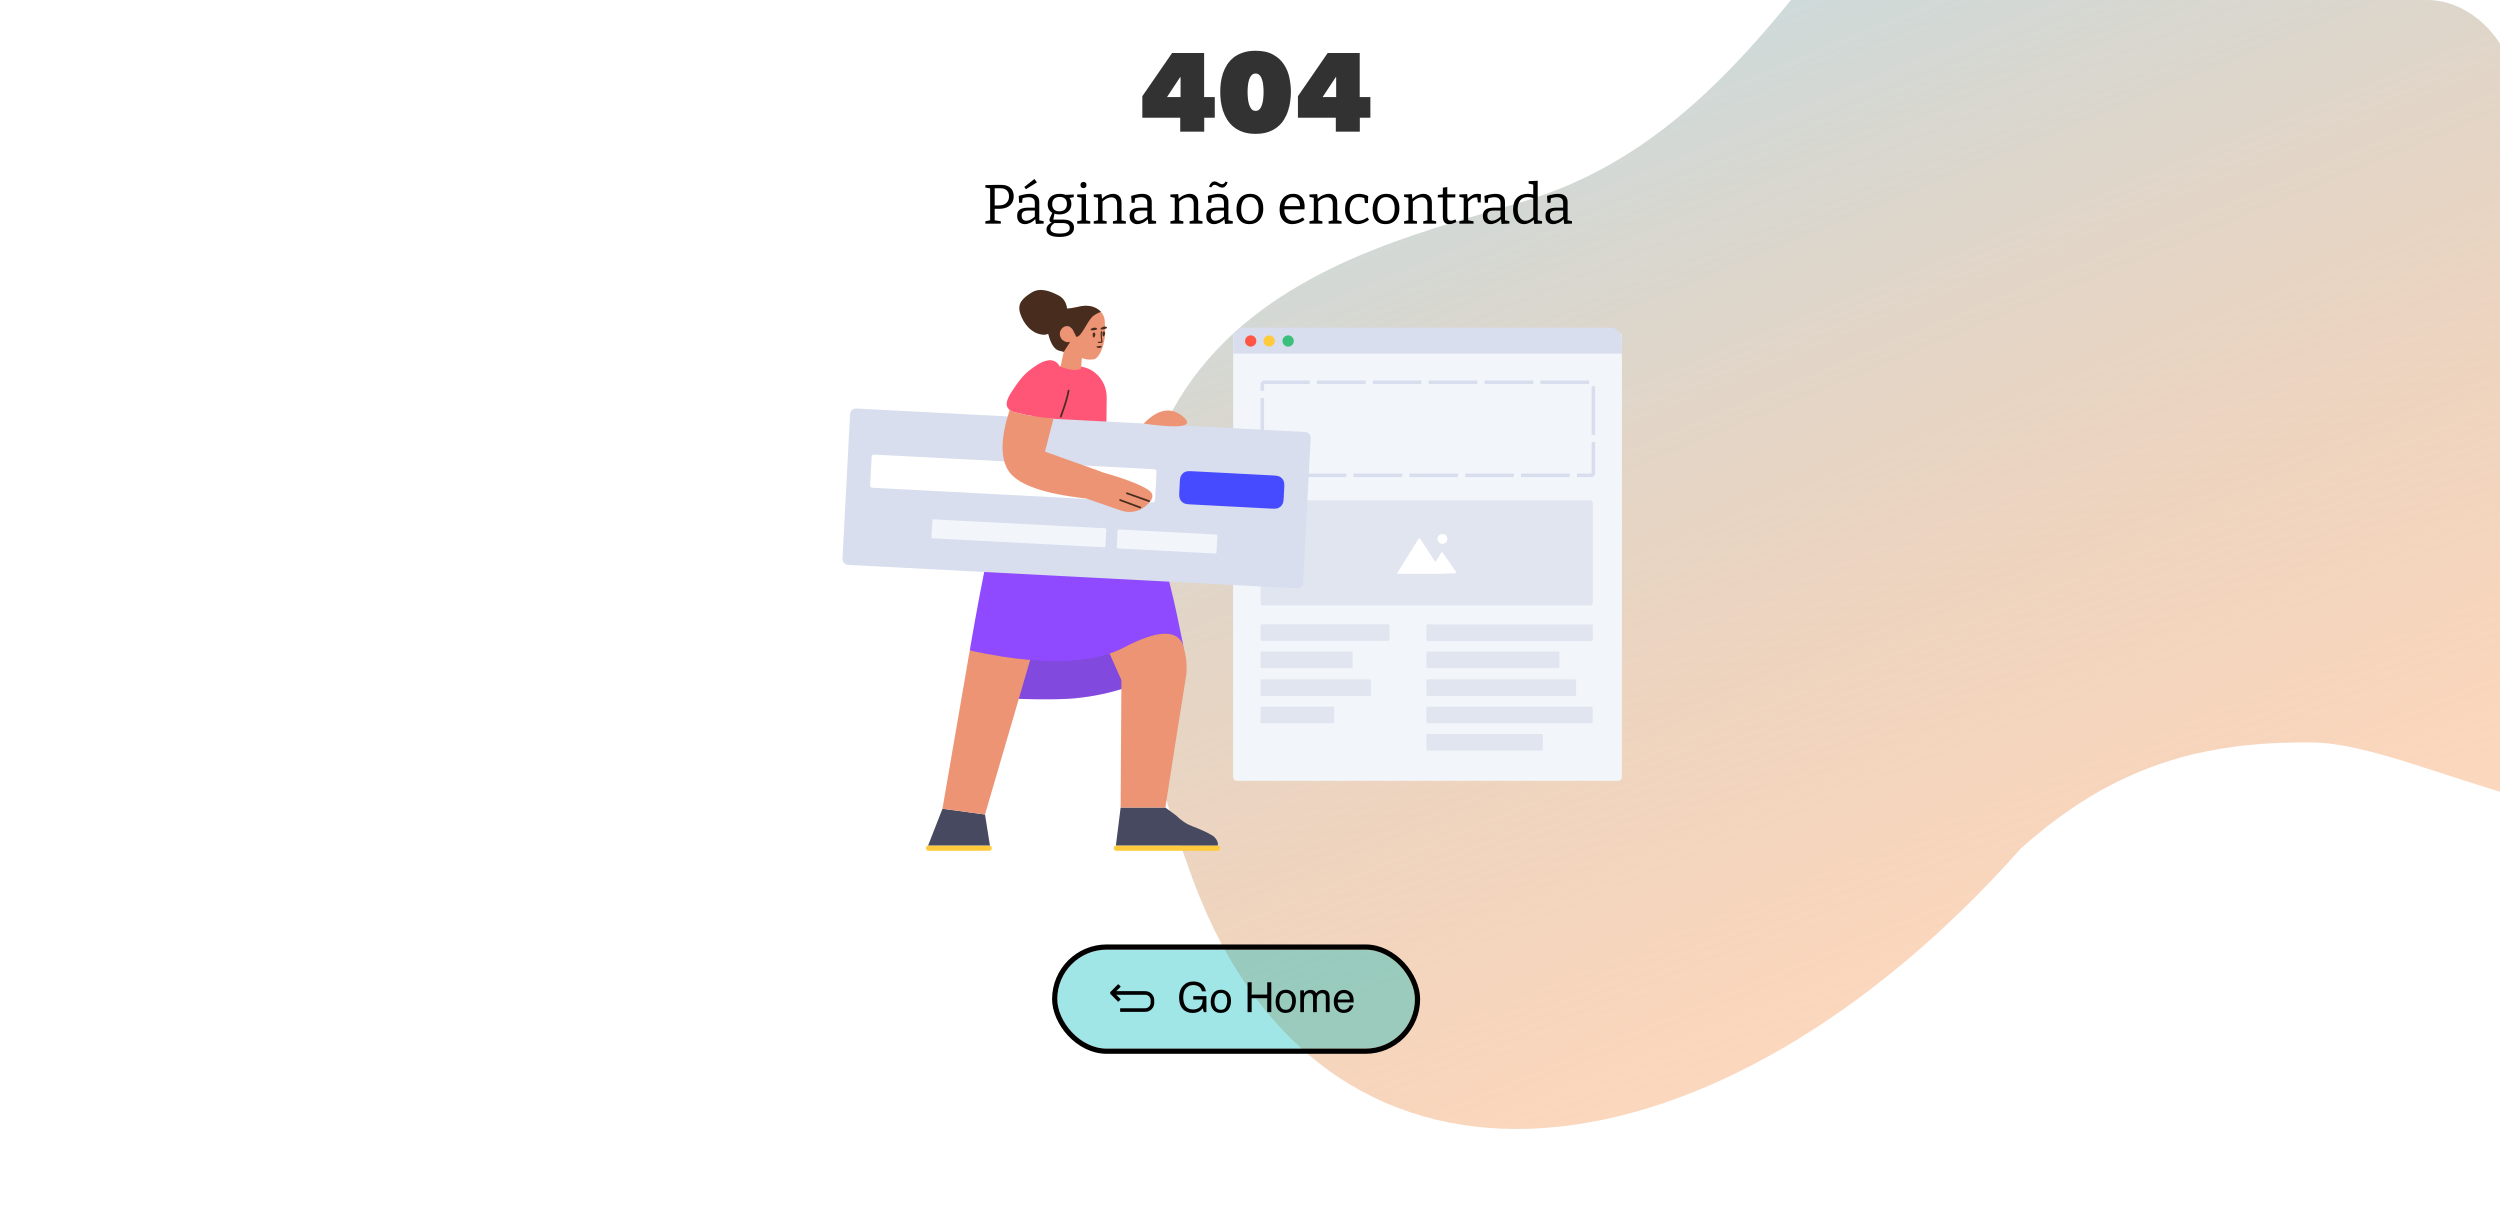 <svg width="1440" height="699" viewBox="0 0 1440 699" fill="none" xmlns="http://www.w3.org/2000/svg">
<g clip-path="url(#clip0_575_240)">
<rect width="1440" height="699" fill="white"/>
<g clip-path="url(#clip1_575_240)">
<rect width="1448" height="1024" rx="50" fill="white"/>
<path fill-rule="evenodd" clip-rule="evenodd" d="M1318.3 -226.583C1089.33 -195.628 1065.21 57.506 880.425 115.128C779.274 146.671 567.735 182.484 687.276 507.174C765.263 716.462 990.673 684.051 1163.83 488.911C1217.98 440.198 1269.97 426.96 1331.95 427.663C1393.93 428.365 1500.21 501.712 1637.86 469.097C2052.12 370.949 2175.79 -342.512 1318.3 -226.583Z" fill="url(#paint0_linear_575_240)"/>
<path d="M693.632 75.826H679.808V67.826H657.984V55.41L675.136 30.514H693.568V55.922H699.712V67.826H693.632V75.826ZM679.744 44.466L672.192 55.922H680V44.466H679.744ZM723.213 77.106C720.439 77.106 718.007 76.743 715.917 76.018C713.826 75.293 712.034 74.311 710.541 73.074C709.047 71.837 707.789 70.407 706.765 68.786C705.783 67.165 704.994 65.458 704.397 63.666C703.842 61.874 703.437 60.061 703.181 58.226C702.967 56.391 702.861 54.621 702.861 52.914C702.861 51.25 702.967 49.501 703.181 47.666C703.437 45.831 703.842 44.039 704.397 42.29C704.994 40.541 705.783 38.877 706.765 37.298C707.789 35.719 709.047 34.333 710.541 33.138C712.034 31.943 713.826 31.005 715.917 30.322C718.007 29.597 720.439 29.234 723.213 29.234C727.394 29.234 730.807 30.002 733.453 31.538C736.098 33.031 738.167 34.951 739.661 37.298C741.154 39.602 742.178 42.162 742.733 44.978C743.287 47.751 743.565 50.397 743.565 52.914C743.565 54.578 743.437 56.349 743.181 58.226C742.967 60.061 742.562 61.874 741.965 63.666C741.41 65.458 740.642 67.165 739.661 68.786C738.679 70.407 737.421 71.837 735.885 73.074C734.391 74.311 732.599 75.293 730.509 76.018C728.418 76.743 725.986 77.106 723.213 77.106ZM723.213 42.354C722.274 42.354 721.506 42.674 720.909 43.314C720.311 43.954 719.842 44.786 719.501 45.81C719.159 46.834 718.925 47.986 718.797 49.266C718.669 50.503 718.605 51.719 718.605 52.914C718.605 54.151 718.669 55.431 718.797 56.754C718.925 58.034 719.159 59.207 719.501 60.274C719.842 61.341 720.311 62.215 720.909 62.898C721.506 63.538 722.274 63.858 723.213 63.858C724.151 63.858 724.919 63.538 725.517 62.898C726.157 62.215 726.626 61.341 726.925 60.274C727.266 59.207 727.501 58.034 727.629 56.754C727.757 55.431 727.821 54.151 727.821 52.914C727.821 51.719 727.757 50.503 727.629 49.266C727.501 47.986 727.266 46.834 726.925 45.81C726.626 44.786 726.157 43.954 725.517 43.314C724.919 42.674 724.151 42.354 723.213 42.354ZM783.257 75.826H769.433V67.826H747.609V55.41L764.761 30.514H783.193V55.922H789.337V67.826H783.257V75.826ZM769.369 44.466L761.817 55.922H769.625V44.466H769.369Z" fill="#323232"/>
<path d="M575.344 120.282H572.368L572.944 119.802V127.354L572.496 126.81L576.464 127.45V128.826H567.568V127.45L570.8 126.778L570.32 127.354V107.994L570.864 108.602L567.568 108.026V106.65L573.008 106.49H576.624C578.267 106.49 579.621 106.767 580.688 107.322C581.755 107.877 582.555 108.645 583.088 109.626C583.621 110.607 583.888 111.749 583.888 113.05C583.888 114.479 583.568 115.738 582.928 116.826C582.288 117.914 581.328 118.767 580.048 119.386C578.789 119.983 577.221 120.282 575.344 120.282ZM576.24 108.442H572.464L572.944 107.962V118.81L572.368 118.33H575.344C577.221 118.33 578.661 117.861 579.664 116.922C580.688 115.983 581.2 114.714 581.2 113.114C581.2 111.663 580.773 110.522 579.92 109.69C579.088 108.858 577.861 108.442 576.24 108.442ZM598.618 127.386L598.202 126.81L601.146 127.386V128.794L596.666 128.986L596.282 125.914L596.506 126.01C595.567 127.034 594.554 127.813 593.466 128.346C592.378 128.858 591.322 129.114 590.298 129.114C589.061 129.114 588.015 128.719 587.162 127.93C586.309 127.141 585.882 125.946 585.882 124.346C585.882 123.087 586.149 122.127 586.682 121.466C587.215 120.783 587.951 120.303 588.89 120.026C589.829 119.749 590.917 119.61 592.154 119.61H596.346L596.058 119.93V116.858C596.058 115.685 595.749 114.853 595.13 114.362C594.511 113.85 593.658 113.594 592.57 113.594C591.994 113.594 591.375 113.658 590.714 113.786C590.074 113.893 589.391 114.074 588.666 114.33L589.05 113.914L588.73 116.826H587.034L586.778 112.858C587.994 112.453 589.135 112.154 590.202 111.962C591.269 111.749 592.25 111.642 593.146 111.642C594.853 111.642 596.186 112.026 597.146 112.794C598.127 113.541 598.618 114.746 598.618 116.41V127.386ZM588.474 124.122C588.474 125.167 588.719 125.935 589.21 126.426C589.722 126.917 590.362 127.162 591.13 127.162C591.877 127.162 592.698 126.938 593.594 126.49C594.511 126.021 595.397 125.391 596.25 124.602L596.058 125.274V120.986L596.346 121.274H592.538C591.023 121.274 589.967 121.509 589.37 121.978C588.773 122.426 588.474 123.141 588.474 124.122ZM590.938 108.986L590.01 107.674L595.834 103.098L597.274 105.05L590.938 108.986ZM610.229 136.474C607.733 136.474 605.867 136.111 604.629 135.386C603.392 134.661 602.773 133.615 602.773 132.25C602.773 131.29 603.093 130.437 603.733 129.69C604.373 128.943 605.312 128.293 606.549 127.738L606.581 128.25C605.899 128.207 605.376 128.069 605.013 127.834C604.651 127.578 604.469 127.226 604.469 126.778C604.469 126.607 604.491 126.437 604.533 126.266C604.576 126.095 604.651 125.861 604.757 125.562C604.885 125.242 605.067 124.826 605.301 124.314C605.557 123.781 605.877 123.087 606.261 122.234L606.325 122.682C605.408 122.191 604.704 121.53 604.213 120.698C603.723 119.845 603.477 118.842 603.477 117.69C603.477 115.834 604.085 114.362 605.301 113.274C606.539 112.186 608.235 111.642 610.389 111.642C611.84 111.642 613.088 111.898 614.133 112.41L613.429 112.25L618.453 112.026L618.485 113.562L615.509 114.138L615.733 113.754C616.181 114.181 616.523 114.703 616.757 115.322C616.992 115.941 617.109 116.645 617.109 117.434C617.109 119.311 616.48 120.794 615.221 121.882C613.963 122.97 612.288 123.514 610.197 123.514C609.003 123.514 607.904 123.311 606.901 122.906L607.477 122.618L606.645 126.81L606.101 126.49H612.373C614.421 126.49 615.979 126.895 617.045 127.706C618.112 128.495 618.645 129.637 618.645 131.13C618.645 132.858 617.931 134.181 616.501 135.098C615.093 136.015 613.003 136.474 610.229 136.474ZM610.453 134.522C612.395 134.522 613.835 134.255 614.773 133.722C615.712 133.189 616.181 132.389 616.181 131.322C616.181 130.383 615.829 129.669 615.125 129.178C614.421 128.709 613.365 128.474 611.957 128.474H606.869L607.605 128.314C605.899 129.381 605.045 130.533 605.045 131.77C605.045 132.687 605.483 133.37 606.357 133.818C607.253 134.287 608.619 134.522 610.453 134.522ZM610.197 121.722C611.563 121.722 612.629 121.359 613.397 120.634C614.165 119.887 614.549 118.842 614.549 117.498C614.549 116.154 614.187 115.141 613.461 114.458C612.736 113.775 611.701 113.434 610.357 113.434C608.992 113.434 607.936 113.797 607.189 114.522C606.443 115.226 606.069 116.261 606.069 117.626C606.069 118.949 606.421 119.962 607.125 120.666C607.851 121.37 608.875 121.722 610.197 121.722ZM625.522 127.194L625.234 126.842L628.018 127.45V128.826H620.466V127.45L623.25 126.842L622.962 127.194V113.69L623.218 113.978L620.466 113.402V112.026L625.522 111.834V127.194ZM624.05 108.378C623.559 108.378 623.154 108.218 622.834 107.898C622.514 107.578 622.354 107.141 622.354 106.586C622.354 106.01 622.514 105.573 622.834 105.274C623.175 104.954 623.591 104.794 624.082 104.794C624.594 104.794 625.01 104.943 625.33 105.242C625.65 105.541 625.81 105.989 625.81 106.586C625.81 107.162 625.639 107.61 625.298 107.93C624.957 108.229 624.541 108.378 624.05 108.378ZM629.997 128.826V127.45L632.877 126.81L632.493 127.29V113.53L632.877 114.01L629.997 113.402V112.026L634.477 111.802L634.829 114.938L634.477 114.81C635.544 113.722 636.653 112.922 637.805 112.41C638.979 111.898 640.088 111.642 641.133 111.642C642.541 111.642 643.704 112.079 644.621 112.954C645.56 113.807 646.019 115.141 645.997 116.954V127.29L645.677 126.842L648.493 127.45V128.826H641.037V127.45L643.821 126.842L643.437 127.322V117.498C643.437 116.175 643.139 115.205 642.541 114.586C641.944 113.967 641.144 113.658 640.141 113.658C639.352 113.658 638.488 113.871 637.549 114.298C636.632 114.725 635.725 115.386 634.829 116.282L635.053 115.77V127.322L634.733 126.874L637.453 127.45V128.826H629.997ZM663.399 127.386L662.983 126.81L665.927 127.386V128.794L661.447 128.986L661.063 125.914L661.287 126.01C660.349 127.034 659.335 127.813 658.247 128.346C657.159 128.858 656.103 129.114 655.079 129.114C653.842 129.114 652.797 128.719 651.943 127.93C651.09 127.141 650.663 125.946 650.663 124.346C650.663 123.087 650.93 122.127 651.463 121.466C651.997 120.783 652.733 120.303 653.671 120.026C654.61 119.749 655.698 119.61 656.935 119.61H661.127L660.839 119.93V116.858C660.839 115.685 660.53 114.853 659.911 114.362C659.293 113.85 658.439 113.594 657.351 113.594C656.775 113.594 656.157 113.658 655.495 113.786C654.855 113.893 654.173 114.074 653.447 114.33L653.831 113.914L653.511 116.826H651.815L651.559 112.858C652.775 112.453 653.917 112.154 654.983 111.962C656.05 111.749 657.031 111.642 657.927 111.642C659.634 111.642 660.967 112.026 661.927 112.794C662.909 113.541 663.399 114.746 663.399 116.41V127.386ZM653.255 124.122C653.255 125.167 653.501 125.935 653.991 126.426C654.503 126.917 655.143 127.162 655.911 127.162C656.658 127.162 657.479 126.938 658.375 126.49C659.293 126.021 660.178 125.391 661.031 124.602L660.839 125.274V120.986L661.127 121.274H657.319C655.805 121.274 654.749 121.509 654.151 121.978C653.554 122.426 653.255 123.141 653.255 124.122ZM674.154 128.826V127.45L677.034 126.81L676.65 127.29V113.53L677.034 114.01L674.154 113.402V112.026L678.634 111.802L678.986 114.938L678.634 114.81C679.7 113.722 680.81 112.922 681.962 112.41C683.135 111.898 684.244 111.642 685.29 111.642C686.698 111.642 687.86 112.079 688.778 112.954C689.716 113.807 690.175 115.141 690.154 116.954V127.29L689.833 126.842L692.65 127.45V128.826H685.194V127.45L687.978 126.842L687.594 127.322V117.498C687.594 116.175 687.295 115.205 686.698 114.586C686.1 113.967 685.3 113.658 684.298 113.658C683.508 113.658 682.644 113.871 681.706 114.298C680.788 114.725 679.882 115.386 678.986 116.282L679.21 115.77V127.322L678.89 126.874L681.61 127.45V128.826H674.154ZM707.556 127.386L707.14 126.81L710.083 127.386V128.794L705.604 128.986L705.22 125.914L705.444 126.01C704.505 127.034 703.492 127.813 702.404 128.346C701.316 128.858 700.26 129.114 699.236 129.114C697.998 129.114 696.953 128.719 696.1 127.93C695.246 127.141 694.82 125.946 694.82 124.346C694.82 123.087 695.086 122.127 695.62 121.466C696.153 120.783 696.889 120.303 697.828 120.026C698.766 119.749 699.854 119.61 701.092 119.61H705.284L704.996 119.93V116.858C704.996 115.685 704.686 114.853 704.068 114.362C703.449 113.85 702.596 113.594 701.508 113.594C700.932 113.594 700.313 113.658 699.652 113.786C699.012 113.893 698.329 114.074 697.604 114.33L697.988 113.914L697.668 116.826H695.972L695.716 112.858C696.932 112.453 698.073 112.154 699.14 111.962C700.206 111.749 701.188 111.642 702.084 111.642C703.79 111.642 705.124 112.026 706.084 112.794C707.065 113.541 707.556 114.746 707.556 116.41V127.386ZM697.411 124.122C697.411 125.167 697.657 125.935 698.148 126.426C698.66 126.917 699.3 127.162 700.068 127.162C700.814 127.162 701.636 126.938 702.532 126.49C703.449 126.021 704.334 125.391 705.188 124.602L704.996 125.274V120.986L705.284 121.274H701.476C699.961 121.274 698.905 121.509 698.308 121.978C697.71 122.426 697.411 123.141 697.411 124.122ZM704.004 108.058C703.428 108.058 702.894 107.93 702.404 107.674C701.934 107.397 701.476 107.13 701.028 106.874C700.58 106.597 700.11 106.458 699.62 106.458C699.236 106.458 698.884 106.586 698.564 106.842C698.244 107.077 697.934 107.461 697.636 107.994L696.42 107.482C696.804 106.458 697.252 105.711 697.764 105.242C698.297 104.751 698.894 104.506 699.556 104.506C700.132 104.506 700.654 104.645 701.124 104.922C701.614 105.178 702.084 105.445 702.532 105.722C703.001 105.978 703.47 106.106 703.94 106.106C704.324 106.106 704.676 105.978 704.996 105.722C705.337 105.466 705.657 105.071 705.956 104.538L707.14 105.05C706.756 106.074 706.297 106.831 705.764 107.322C705.252 107.813 704.665 108.058 704.004 108.058ZM720.127 111.642C722.473 111.642 724.308 112.378 725.631 113.85C726.975 115.322 727.647 117.402 727.647 120.09C727.647 121.903 727.316 123.493 726.655 124.858C726.015 126.202 725.097 127.247 723.903 127.994C722.708 128.741 721.268 129.114 719.583 129.114C717.279 129.114 715.476 128.399 714.175 126.97C712.873 125.519 712.223 123.439 712.223 120.73C712.223 118.853 712.532 117.242 713.151 115.898C713.791 114.533 714.697 113.487 715.871 112.762C717.065 112.015 718.484 111.642 720.127 111.642ZM719.999 113.53C718.356 113.53 717.097 114.149 716.223 115.386C715.348 116.623 714.911 118.362 714.911 120.602C714.911 122.799 715.327 124.453 716.159 125.562C716.991 126.671 718.185 127.226 719.743 127.226C720.873 127.226 721.823 126.949 722.591 126.394C723.38 125.818 723.967 125.007 724.351 123.962C724.756 122.917 724.959 121.669 724.959 120.218C724.959 118.042 724.521 116.389 723.647 115.258C722.793 114.106 721.577 113.53 719.999 113.53ZM744.363 129.114C742.934 129.114 741.665 128.794 740.555 128.154C739.467 127.493 738.614 126.533 737.995 125.274C737.377 124.015 737.067 122.479 737.067 120.666C737.067 118.81 737.387 117.21 738.027 115.866C738.667 114.522 739.574 113.487 740.747 112.762C741.921 112.015 743.297 111.642 744.875 111.642C746.369 111.642 747.595 111.962 748.555 112.602C749.537 113.221 750.262 114.085 750.731 115.194C751.222 116.303 751.467 117.573 751.467 119.002C751.467 119.237 751.457 119.471 751.435 119.706C751.414 119.941 751.382 120.229 751.339 120.57H739.019V118.746H749.099L748.811 118.938C748.833 117.978 748.715 117.093 748.459 116.282C748.203 115.471 747.766 114.821 747.147 114.33C746.529 113.839 745.707 113.594 744.683 113.594C743.595 113.594 742.678 113.882 741.931 114.458C741.185 115.034 740.63 115.823 740.267 116.826C739.905 117.829 739.723 118.991 739.723 120.314C739.723 121.722 739.926 122.938 740.331 123.962C740.737 124.965 741.323 125.743 742.091 126.298C742.881 126.853 743.841 127.13 744.971 127.13C745.761 127.13 746.625 126.981 747.563 126.682C748.502 126.362 749.473 125.882 750.475 125.242L751.403 126.682C750.209 127.493 749.014 128.101 747.819 128.506C746.625 128.911 745.473 129.114 744.363 129.114ZM754.247 128.826V127.45L757.127 126.81L756.743 127.29V113.53L757.127 114.01L754.247 113.402V112.026L758.727 111.802L759.079 114.938L758.727 114.81C759.794 113.722 760.903 112.922 762.055 112.41C763.229 111.898 764.338 111.642 765.383 111.642C766.791 111.642 767.954 112.079 768.871 112.954C769.81 113.807 770.269 115.141 770.247 116.954V127.29L769.927 126.842L772.743 127.45V128.826H765.287V127.45L768.071 126.842L767.687 127.322V117.498C767.687 116.175 767.389 115.205 766.791 114.586C766.194 113.967 765.394 113.658 764.391 113.658C763.602 113.658 762.738 113.871 761.799 114.298C760.882 114.725 759.975 115.386 759.079 116.282L759.303 115.77V127.322L758.983 126.874L761.703 127.45V128.826H754.247ZM781.985 129.114C780.62 129.114 779.383 128.783 778.273 128.122C777.185 127.439 776.321 126.458 775.681 125.178C775.063 123.898 774.753 122.362 774.753 120.57C774.753 119.013 774.967 117.679 775.393 116.57C775.841 115.439 776.439 114.511 777.185 113.786C777.932 113.061 778.785 112.527 779.745 112.186C780.727 111.823 781.74 111.642 782.785 111.642C783.639 111.642 784.545 111.759 785.505 111.994C786.487 112.229 787.34 112.549 788.065 112.954L787.937 116.954H786.209L785.793 113.946L786.049 114.234C785.516 113.978 784.951 113.797 784.353 113.69C783.756 113.583 783.223 113.53 782.753 113.53C781.644 113.53 780.684 113.818 779.873 114.394C779.084 114.949 778.476 115.738 778.049 116.762C777.623 117.786 777.409 119.002 777.409 120.41C777.409 121.861 777.633 123.087 778.081 124.09C778.529 125.093 779.137 125.85 779.905 126.362C780.695 126.874 781.58 127.13 782.561 127.13C783.329 127.13 784.14 126.97 784.993 126.65C785.847 126.33 786.732 125.85 787.649 125.21L788.545 126.618C787.436 127.471 786.327 128.101 785.217 128.506C784.108 128.911 783.031 129.114 781.985 129.114ZM798.533 111.642C800.88 111.642 802.714 112.378 804.037 113.85C805.381 115.322 806.053 117.402 806.053 120.09C806.053 121.903 805.722 123.493 805.061 124.858C804.421 126.202 803.504 127.247 802.309 127.994C801.114 128.741 799.674 129.114 797.989 129.114C795.685 129.114 793.882 128.399 792.581 126.97C791.28 125.519 790.629 123.439 790.629 120.73C790.629 118.853 790.938 117.242 791.557 115.898C792.197 114.533 793.104 113.487 794.277 112.762C795.472 112.015 796.89 111.642 798.533 111.642ZM798.405 113.53C796.762 113.53 795.504 114.149 794.629 115.386C793.754 116.623 793.317 118.362 793.317 120.602C793.317 122.799 793.733 124.453 794.565 125.562C795.397 126.671 796.592 127.226 798.149 127.226C799.28 127.226 800.229 126.949 800.997 126.394C801.786 125.818 802.373 125.007 802.757 123.962C803.162 122.917 803.365 121.669 803.365 120.218C803.365 118.042 802.928 116.389 802.053 115.258C801.2 114.106 799.984 113.53 798.405 113.53ZM808.747 128.826V127.45L811.627 126.81L811.243 127.29V113.53L811.627 114.01L808.747 113.402V112.026L813.227 111.802L813.579 114.938L813.227 114.81C814.294 113.722 815.403 112.922 816.555 112.41C817.729 111.898 818.838 111.642 819.883 111.642C821.291 111.642 822.454 112.079 823.371 112.954C824.31 113.807 824.769 115.141 824.747 116.954V127.29L824.427 126.842L827.243 127.45V128.826H819.787V127.45L822.571 126.842L822.187 127.322V117.498C822.187 116.175 821.889 115.205 821.291 114.586C820.694 113.967 819.894 113.658 818.891 113.658C818.102 113.658 817.238 113.871 816.299 114.298C815.382 114.725 814.475 115.386 813.579 116.282L813.803 115.77V127.322L813.483 126.874L816.203 127.45V128.826H808.747ZM834.661 129.114C833.552 129.114 832.677 128.773 832.037 128.09C831.397 127.386 831.077 126.33 831.077 124.922V113.306L831.493 113.722H828.197V112.314L831.525 111.834L831.077 112.346V108.122L833.637 107.706V112.346L833.285 111.93H838.309L838.213 113.722H833.285L833.637 113.306V124.57C833.637 125.466 833.808 126.117 834.149 126.522C834.512 126.927 835.013 127.13 835.653 127.13C836.037 127.13 836.453 127.066 836.901 126.938C837.349 126.81 837.829 126.629 838.341 126.394L838.885 127.866C837.371 128.698 835.963 129.114 834.661 129.114ZM840.591 128.826V127.45L843.407 126.842L843.087 127.322V113.53L843.439 114.01L840.591 113.402V112.026L845.071 111.802L845.423 114.938L845.071 114.81C846.031 113.807 846.97 113.029 847.887 112.474C848.804 111.919 849.807 111.642 850.895 111.642C851.578 111.642 852.292 111.749 853.039 111.962L852.847 116.634H851.247L850.863 113.274L851.151 113.85C851.002 113.807 850.842 113.775 850.671 113.754C850.5 113.733 850.33 113.722 850.159 113.722C849.306 113.722 848.474 113.978 847.663 114.49C846.874 115.002 846.116 115.663 845.391 116.474L845.647 115.706V127.322L845.263 126.842L848.751 127.45V128.826H840.591ZM866.868 127.386L866.452 126.81L869.396 127.386V128.794L864.916 128.986L864.532 125.914L864.756 126.01C863.817 127.034 862.804 127.813 861.716 128.346C860.628 128.858 859.572 129.114 858.548 129.114C857.311 129.114 856.265 128.719 855.412 127.93C854.559 127.141 854.132 125.946 854.132 124.346C854.132 123.087 854.399 122.127 854.932 121.466C855.465 120.783 856.201 120.303 857.14 120.026C858.079 119.749 859.167 119.61 860.404 119.61H864.596L864.308 119.93V116.858C864.308 115.685 863.999 114.853 863.38 114.362C862.761 113.85 861.908 113.594 860.82 113.594C860.244 113.594 859.625 113.658 858.964 113.786C858.324 113.893 857.641 114.074 856.916 114.33L857.3 113.914L856.98 116.826H855.284L855.028 112.858C856.244 112.453 857.385 112.154 858.452 111.962C859.519 111.749 860.5 111.642 861.396 111.642C863.103 111.642 864.436 112.026 865.396 112.794C866.377 113.541 866.868 114.746 866.868 116.41V127.386ZM856.724 124.122C856.724 125.167 856.969 125.935 857.46 126.426C857.972 126.917 858.612 127.162 859.38 127.162C860.127 127.162 860.948 126.938 861.844 126.49C862.761 126.021 863.647 125.391 864.5 124.602L864.308 125.274V120.986L864.596 121.274H860.788C859.273 121.274 858.217 121.509 857.62 121.978C857.023 122.426 856.724 123.141 856.724 124.122ZM877.84 129.114C876.667 129.114 875.6 128.794 874.64 128.154C873.68 127.493 872.923 126.533 872.368 125.274C871.813 123.994 871.536 122.447 871.536 120.634C871.536 117.669 872.293 115.429 873.808 113.914C875.323 112.399 877.403 111.642 880.048 111.642C880.603 111.642 881.179 111.685 881.776 111.77C882.395 111.855 883.024 111.983 883.664 112.154L883.152 112.442V106.01L883.44 106.362L880.496 105.722V104.346L885.712 104.122V127.258L885.328 126.81L888.208 127.386V128.794L883.728 128.986L883.344 126.234L883.664 126.362C882.704 127.279 881.733 127.973 880.752 128.442C879.792 128.89 878.821 129.114 877.84 129.114ZM878.736 127.162C879.483 127.162 880.251 126.97 881.04 126.586C881.851 126.181 882.661 125.583 883.472 124.794L883.152 125.658V113.53L883.504 114.17C882.203 113.743 881.019 113.53 879.952 113.53C878.075 113.53 876.645 114.138 875.664 115.354C874.683 116.57 874.192 118.255 874.192 120.41C874.192 121.818 874.384 123.034 874.768 124.058C875.173 125.061 875.717 125.829 876.4 126.362C877.104 126.895 877.883 127.162 878.736 127.162ZM902.931 127.386L902.515 126.81L905.458 127.386V128.794L900.979 128.986L900.595 125.914L900.819 126.01C899.88 127.034 898.867 127.813 897.779 128.346C896.691 128.858 895.635 129.114 894.611 129.114C893.373 129.114 892.328 128.719 891.475 127.93C890.621 127.141 890.195 125.946 890.195 124.346C890.195 123.087 890.461 122.127 890.995 121.466C891.528 120.783 892.264 120.303 893.203 120.026C894.141 119.749 895.229 119.61 896.467 119.61H900.659L900.371 119.93V116.858C900.371 115.685 900.061 114.853 899.443 114.362C898.824 113.85 897.971 113.594 896.883 113.594C896.307 113.594 895.688 113.658 895.027 113.786C894.387 113.893 893.704 114.074 892.979 114.33L893.363 113.914L893.043 116.826H891.347L891.091 112.858C892.307 112.453 893.448 112.154 894.515 111.962C895.581 111.749 896.563 111.642 897.459 111.642C899.165 111.642 900.499 112.026 901.459 112.794C902.44 113.541 902.931 114.746 902.931 116.41V127.386ZM892.786 124.122C892.786 125.167 893.032 125.935 893.523 126.426C894.035 126.917 894.675 127.162 895.443 127.162C896.189 127.162 897.011 126.938 897.907 126.49C898.824 126.021 899.709 125.391 900.563 124.602L900.371 125.274V120.986L900.659 121.274H896.851C895.336 121.274 894.28 121.509 893.683 121.978C893.085 122.426 892.786 123.141 892.786 124.122Z" fill="black"/>
<g filter="url(#filter0_i_575_240)">
<rect x="609" y="547" width="206" height="57" rx="28.5" fill="#00BABF" fill-opacity="0.37"/>
</g>
<rect x="607.5" y="545.5" width="209" height="60" rx="30" stroke="black" stroke-width="3"/>
<path d="M687.27 565.34C688.887 565.34 690.285 565.652 691.465 566.277C693.176 567.176 694.223 568.75 694.605 571H692.297C692.016 569.742 691.434 568.828 690.551 568.258C689.668 567.68 688.555 567.391 687.211 567.391C685.617 567.391 684.273 567.988 683.18 569.184C682.094 570.379 681.551 572.16 681.551 574.527C681.551 576.574 682 578.242 682.898 579.531C683.797 580.812 685.262 581.453 687.293 581.453C688.848 581.453 690.133 581.004 691.148 580.105C692.172 579.199 692.695 577.738 692.719 575.723H687.328V573.789H694.887V583H693.387L692.824 580.785C692.035 581.652 691.336 582.254 690.727 582.59C689.703 583.168 688.402 583.457 686.824 583.457C684.785 583.457 683.031 582.797 681.562 581.477C679.961 579.82 679.16 577.547 679.16 574.656C679.16 571.773 679.941 569.48 681.504 567.777C682.988 566.152 684.91 565.34 687.27 565.34ZM703.207 581.641C704.605 581.641 705.562 581.113 706.078 580.059C706.602 578.996 706.863 577.816 706.863 576.52C706.863 575.348 706.676 574.395 706.301 573.66C705.707 572.504 704.684 571.926 703.23 571.926C701.941 571.926 701.004 572.418 700.418 573.402C699.832 574.387 699.539 575.574 699.539 576.965C699.539 578.301 699.832 579.414 700.418 580.305C701.004 581.195 701.934 581.641 703.207 581.641ZM703.289 570.086C704.906 570.086 706.273 570.625 707.391 571.703C708.508 572.781 709.066 574.367 709.066 576.461C709.066 578.484 708.574 580.156 707.59 581.477C706.605 582.797 705.078 583.457 703.008 583.457C701.281 583.457 699.91 582.875 698.895 581.711C697.879 580.539 697.371 578.969 697.371 577C697.371 574.891 697.906 573.211 698.977 571.961C700.047 570.711 701.484 570.086 703.289 570.086ZM718.605 565.785H720.961V572.898H729.914V565.785H732.27V583H729.914V574.949H720.961V583H718.605V565.785ZM740.59 581.641C741.988 581.641 742.945 581.113 743.461 580.059C743.984 578.996 744.246 577.816 744.246 576.52C744.246 575.348 744.059 574.395 743.684 573.66C743.09 572.504 742.066 571.926 740.613 571.926C739.324 571.926 738.387 572.418 737.801 573.402C737.215 574.387 736.922 575.574 736.922 576.965C736.922 578.301 737.215 579.414 737.801 580.305C738.387 581.195 739.316 581.641 740.59 581.641ZM740.672 570.086C742.289 570.086 743.656 570.625 744.773 571.703C745.891 572.781 746.449 574.367 746.449 576.461C746.449 578.484 745.957 580.156 744.973 581.477C743.988 582.797 742.461 583.457 740.391 583.457C738.664 583.457 737.293 582.875 736.277 581.711C735.262 580.539 734.754 578.969 734.754 577C734.754 574.891 735.289 573.211 736.359 571.961C737.43 570.711 738.867 570.086 740.672 570.086ZM748.969 570.449H751.055V572.23C751.555 571.613 752.008 571.164 752.414 570.883C753.109 570.406 753.898 570.168 754.781 570.168C755.781 570.168 756.586 570.414 757.195 570.906C757.539 571.188 757.852 571.602 758.133 572.148C758.602 571.477 759.152 570.98 759.785 570.66C760.418 570.332 761.129 570.168 761.918 570.168C763.605 570.168 764.754 570.777 765.363 571.996C765.691 572.652 765.855 573.535 765.855 574.645V583H763.664V574.281C763.664 573.445 763.453 572.871 763.031 572.559C762.617 572.246 762.109 572.09 761.508 572.09C760.68 572.09 759.965 572.367 759.363 572.922C758.77 573.477 758.473 574.402 758.473 575.699V583H756.328V574.809C756.328 573.957 756.227 573.336 756.023 572.945C755.703 572.359 755.105 572.066 754.23 572.066C753.434 572.066 752.707 572.375 752.051 572.992C751.402 573.609 751.078 574.727 751.078 576.344V583H748.969V570.449ZM774.188 570.168C775.078 570.168 775.941 570.379 776.777 570.801C777.613 571.215 778.25 571.754 778.688 572.418C779.109 573.051 779.391 573.789 779.531 574.633C779.656 575.211 779.719 576.133 779.719 577.398H770.52C770.559 578.672 770.859 579.695 771.422 580.469C771.984 581.234 772.855 581.617 774.035 581.617C775.137 581.617 776.016 581.254 776.672 580.527C777.047 580.105 777.312 579.617 777.469 579.062H779.543C779.488 579.523 779.305 580.039 778.992 580.609C778.688 581.172 778.344 581.633 777.961 581.992C777.32 582.617 776.527 583.039 775.582 583.258C775.074 583.383 774.5 583.445 773.859 583.445C772.297 583.445 770.973 582.879 769.887 581.746C768.801 580.605 768.258 579.012 768.258 576.965C768.258 574.949 768.805 573.312 769.898 572.055C770.992 570.797 772.422 570.168 774.188 570.168ZM777.551 575.723C777.465 574.809 777.266 574.078 776.953 573.531C776.375 572.516 775.41 572.008 774.059 572.008C773.09 572.008 772.277 572.359 771.621 573.062C770.965 573.758 770.617 574.645 770.578 575.723H777.551Z" fill="black"/>
<path d="M641.198 571.948L659.643 571.948C661.94 571.948 663.802 573.81 663.802 576.107L663.802 577.632C663.802 579.929 661.94 581.792 659.643 581.792H645.208" stroke="black" stroke-width="2.081" stroke-linejoin="round"/>
<path d="M644.844 567.573C643.135 569.281 642.177 570.239 640.469 571.948L644.844 576.323" stroke="black" stroke-width="2.081" stroke-linejoin="round"/>
<path d="M932.151 191.8H712.36C711.226 191.8 710.306 192.718 710.306 193.85V447.708C710.306 448.84 711.226 449.758 712.36 449.758H932.151C933.285 449.758 934.205 448.84 934.205 447.708V193.85C934.205 192.718 933.285 191.8 932.151 191.8Z" fill="#F2F6FB"/>
<path d="M754.428 219.133V221.183H728.453C728.261 221.183 728.108 221.335 728.108 221.524H726.054C726.054 220.203 727.127 219.133 728.453 219.133H754.428ZM786.609 219.133V221.183H758.536V219.133H786.609ZM818.79 219.133V221.183H790.717V219.133H818.79ZM850.971 219.133V221.183H822.898V219.133H850.971ZM883.153 219.133V221.183H855.08V219.133H883.153ZM915.334 219.133V221.183H887.261V219.133H915.334ZM918.799 250.483H916.745V222.467H918.799V250.483ZM908.311 274.825V272.775H916.4C916.592 272.775 916.745 272.622 916.745 272.433V254.583H918.799V272.433C918.799 273.755 917.726 274.825 916.4 274.825H908.311ZM876.13 274.825V272.775H904.203V274.825H876.13ZM843.949 274.825V272.775H872.022V274.825H843.949ZM811.768 274.825V272.775H839.841V274.825H811.768ZM779.586 274.825V272.775H807.659V274.825H779.586ZM747.405 274.825V272.775H775.478V274.825H747.405ZM726.054 261.325H728.108V272.433C728.108 272.621 728.262 272.775 728.453 272.775H743.297V274.825H728.453C727.129 274.825 726.054 273.755 726.054 272.433V261.325ZM726.054 229.208H728.108V257.225H726.054V229.208ZM726.054 221.524H728.108V225.108H726.054V221.524Z" fill="#D8DEED"/>
<path d="M710.306 195.56C710.306 191.785 713.37 188.725 717.152 188.725H927.359C931.14 188.725 934.205 191.785 934.205 195.56V203.758H710.306V195.56Z" fill="#D8DEED"/>
<path d="M720.405 199.658C722.202 199.658 723.658 198.205 723.658 196.412C723.658 194.62 722.202 193.167 720.405 193.167C718.609 193.167 717.153 194.62 717.153 196.412C717.153 198.205 718.609 199.658 720.405 199.658Z" fill="#FF5645"/>
<path d="M731.018 199.658C732.814 199.658 734.271 198.205 734.271 196.412C734.271 194.62 732.814 193.167 731.018 193.167C729.222 193.167 727.766 194.62 727.766 196.412C727.766 198.205 729.222 199.658 731.018 199.658Z" fill="#FFCB3D"/>
<path d="M741.974 199.658C743.77 199.658 745.226 198.205 745.226 196.412C745.226 194.62 743.77 193.167 741.974 193.167C740.177 193.167 738.721 194.62 738.721 196.412C738.721 198.205 740.177 199.658 741.974 199.658Z" fill="#3ABF7C"/>
<path d="M726.085 289.514C726.085 288.761 726.695 288.15 727.456 288.15H916.09C916.847 288.15 917.461 288.759 917.461 289.514V347.354C917.461 348.107 916.851 348.718 916.09 348.718H727.456C726.699 348.718 726.085 348.109 726.085 347.354V289.514ZM726.739 359.558H799.66C800.038 359.558 800.345 359.864 800.345 360.242V368.442C800.345 368.819 800.038 369.125 799.66 369.125H726.739C726.361 369.125 726.054 368.819 726.054 368.442V360.242C726.054 359.864 726.361 359.558 726.739 359.558ZM726.739 375.275H778.434C778.812 375.275 779.119 375.581 779.119 375.958V384.158C779.119 384.536 778.812 384.842 778.434 384.842H726.739C726.361 384.842 726.054 384.536 726.054 384.158V375.958C726.054 375.581 726.361 375.275 726.739 375.275ZM726.739 391.333H789.047C789.425 391.333 789.732 391.639 789.732 392.017V400.217C789.732 400.594 789.425 400.9 789.047 400.9H726.739C726.361 400.9 726.054 400.594 726.054 400.217V392.017C726.054 391.639 726.361 391.333 726.739 391.333ZM726.739 407.05H767.821C768.199 407.05 768.506 407.356 768.506 407.733V415.933C768.506 416.311 768.199 416.617 767.821 416.617H726.739C726.361 416.617 726.054 416.311 726.054 415.933V407.733C726.054 407.356 726.361 407.05 726.739 407.05ZM822.255 375.275H897.573C897.951 375.275 898.258 375.581 898.258 375.958V384.158C898.258 384.536 897.951 384.842 897.573 384.842H822.255C821.877 384.842 821.571 384.536 821.571 384.158V375.958C821.571 375.581 821.877 375.275 822.255 375.275ZM822.255 391.333H907.159C907.537 391.333 907.844 391.639 907.844 392.017V400.217C907.844 400.594 907.537 400.9 907.159 400.9H822.255C821.877 400.9 821.571 400.594 821.571 400.217V392.017C821.571 391.639 821.877 391.333 822.255 391.333ZM822.255 407.05H916.745C917.123 407.05 917.43 407.356 917.43 407.733V415.933C917.43 416.311 917.123 416.617 916.745 416.617H822.255C821.877 416.617 821.571 416.311 821.571 415.933V407.733C821.571 407.356 821.877 407.05 822.255 407.05ZM822.255 422.767H887.987C888.365 422.767 888.672 423.072 888.672 423.45V431.65C888.672 432.027 888.365 432.333 887.987 432.333H822.255C821.877 432.333 821.571 432.027 821.571 431.65V423.45C821.571 423.072 821.877 422.767 822.255 422.767ZM822.287 359.62H916.776C917.154 359.62 917.461 359.926 917.461 360.304V368.628C917.461 369.005 917.154 369.311 916.776 369.311H822.287C821.908 369.311 821.602 369.005 821.602 368.628V360.304C821.602 359.926 821.908 359.62 822.287 359.62Z" fill="#E1E5F0"/>
<path fill-rule="evenodd" clip-rule="evenodd" d="M823.992 330.486L822.573 330.502L822.584 330.486H805.224C804.844 330.486 804.699 330.226 804.898 329.906L817.195 310.202C817.394 309.882 817.727 309.88 817.934 310.193L826.799 323.718L830.207 318.245C830.407 317.925 830.741 317.914 830.956 318.225L838.799 329.594C839.013 329.903 838.883 330.164 838.502 330.176L831.275 330.399L830.966 330.403L831.016 330.486C831.016 330.486 830.709 330.486 830.328 330.486H823.992ZM830.849 313.231C829.286 313.231 828.018 311.955 828.018 310.381C828.018 308.807 829.286 307.532 830.849 307.532C832.412 307.532 833.68 308.807 833.68 310.381C833.68 311.955 832.412 313.231 830.849 313.231Z" fill="white"/>
<path d="M534.85 487H569.77C570.621 487 571.311 487.688 571.311 488.537C571.311 489.387 570.621 490.075 569.77 490.075H534.85C533.999 490.075 533.31 489.387 533.31 488.537C533.31 487.688 533.999 487 534.85 487ZM643.034 487H701.234C702.085 487 702.774 487.688 702.774 488.537C702.774 489.387 702.085 490.075 701.234 490.075H643.034C642.183 490.075 641.493 489.387 641.493 488.537C641.493 487.688 642.183 487 643.034 487Z" fill="#FFCB3D"/>
<path d="M701.41 487.01C701.352 487.003 701.293 487 701.234 487H643.034C642.933 487 642.835 487.01 642.74 487.028L645.49 465.137H671.236L677.364 469.647C678.767 471.048 680.308 472.312 681.951 473.439C685.957 476.104 688.045 476.07 694.139 479.008C695.782 479.794 697.357 480.648 698.932 481.639C699.685 482.323 701.02 483.689 701.431 485.329C701.5 485.603 701.5 485.876 701.534 486.115C701.534 486.434 701.487 486.733 701.41 487.01ZM570.21 487.064C570.07 487.022 569.923 487 569.77 487H534.85C534.759 487 534.67 487.008 534.583 487.023L542.853 465.838L567.366 469.152L570.21 487.064Z" fill="#474961"/>
<path d="M559.025 374.672C558.878 374.64 558.731 374.608 558.583 374.576C566.492 328.549 572.521 300.965 576.671 291.826C580.821 282.687 585.712 276.216 591.344 272.411C596.718 266.3 606.197 266.641 619.309 266.258C619.642 266.242 620.02 266.246 620.353 266.23C633.911 266.001 631.656 266.518 635.235 267.624C652.411 272.202 666.659 301.117 677.98 354.368L681.578 371.81C681.527 371.667 681.474 371.526 681.419 371.388C681.517 371.839 681.565 372.296 681.562 372.76C681.924 380.212 676.129 386.052 664.176 390.281C656.874 392.865 642.582 399.975 619.085 402.218C609.109 403.17 590.494 402.964 563.237 401.598C558.733 394.047 556.806 388.003 557.455 383.465C557.811 380.978 558.334 378.047 559.025 374.672Z" fill="#8F4AFF"/>
<path opacity="0.177" d="M559.006 374.762C599.048 383.43 628.635 382.76 647.768 372.753C666.527 362.941 677.737 362.454 681.398 371.292C681.51 371.774 681.565 372.263 681.562 372.759C681.924 380.211 676.129 386.052 664.176 390.281C656.874 392.864 642.582 399.975 619.085 402.218C609.109 403.17 590.493 402.963 563.237 401.598C558.733 394.047 556.806 388.002 557.455 383.464C557.808 380.999 558.325 378.099 559.006 374.762Z" fill="#444444"/>
<path d="M595.457 239.76C591.624 239.171 588.55 238.543 586.233 237.876C584.335 237.609 581.433 236.857 580.295 234.628C578.636 231.428 581.672 227.058 585.06 222.151C589.137 216.271 591.636 214.15 595.566 211.376C602.256 206.653 606.388 206.47 609.385 209.509C609.686 209.814 609.987 210.32 610.285 211.026C611.14 210.902 612.014 210.844 612.903 210.857L620.435 210.993C629.987 211.096 637.587 219.262 637.45 229.136V229.751L637.245 248.782L637.06 257.693C636.933 263.828 631.913 268.735 625.765 268.735H606.559C606.517 268.735 606.475 268.735 606.433 268.734C600.194 268.665 595.193 263.562 595.262 257.335L595.457 239.76Z" fill="#FF5678"/>
<path d="M751.7 248.821L493.236 235.302C491.348 235.204 489.737 236.651 489.638 238.536L485.266 321.788C485.167 323.672 486.617 325.28 488.506 325.379L746.97 338.897C748.858 338.996 750.469 337.548 750.568 335.664L754.94 252.412C755.038 250.527 753.588 248.919 751.7 248.821Z" fill="#D8DEED"/>
<path d="M664.867 270.281L503.498 261.841C502.743 261.802 502.098 262.381 502.059 263.135L501.199 279.512C501.159 280.266 501.739 280.909 502.495 280.948L663.864 289.388C664.619 289.428 665.263 288.849 665.303 288.095L666.163 271.718C666.202 270.964 665.622 270.321 664.867 270.281Z" fill="white"/>
<path d="M623.153 206.267L622.706 211.943C622.684 212.222 622.494 212.46 622.225 212.542C620.729 213.003 619.275 213.17 617.863 213.044C616.41 212.915 614.273 212.395 611.451 211.484C611.117 211.376 610.918 211.033 610.992 210.69L613.261 200.16L613.394 200.197C612.149 197.687 611.36 196.283 611.028 195.985C609.765 194.777 608.768 187.324 614.397 187.774C615.017 187.777 615.621 187.954 616.202 188.237L616.239 188.267C616.427 188.42 616.669 188.429 616.911 188.437C617.49 188.377 617.924 187.919 617.897 187.338L617.269 178.437C617.208 177.859 617.608 177.405 618.187 177.344C619.447 177.212 620.665 177.016 621.896 176.612C622.067 176.594 622.199 176.546 622.335 176.531C623.547 176.267 630.075 175.17 634.128 179.658C634.484 180.101 634.841 180.545 635.129 180.995C635.871 182.154 636.287 183.485 636.335 184.923L636.611 191.146C636.608 191.765 636.604 192.384 636.536 193.044C635.707 200.861 632.792 206.526 629.882 207.003C628.387 207.194 626.871 207.181 625.361 206.893C625.169 206.821 625.292 206.88 623.153 206.267ZM593.368 380.143L567.366 469.152L542.853 465.838L558.583 374.576L558.661 374.581C558.655 374.615 558.649 374.649 558.644 374.683C571.252 377.426 582.827 379.246 593.368 380.143V380.143ZM639.125 376.404C642.211 375.37 645.091 374.153 647.768 372.753C666.194 363.116 677.337 362.475 681.196 370.83C683.402 377.85 684.033 384.255 683.089 390.047C680.254 407.433 676.303 432.462 671.236 465.137H645.49L645.936 391.782L639.125 376.404ZM581.586 236.058C582.968 237.188 584.922 237.651 586.326 237.848C590.586 239.075 597.411 240.169 606.8 241.132L601.931 260.149L632.769 271.152C632.92 271.184 633.639 271.471 634.928 272.013C648.299 275.814 657.206 279.259 661.649 282.348C665.094 284.744 664.394 287.879 659.55 291.753C655.694 294.837 650.522 295.729 645.853 294.115L625.923 287.227C625.924 287.203 625.925 287.178 625.926 287.154C600.946 284.437 585.909 279.078 580.814 271.078C576.113 263.697 576.37 252.024 581.586 236.058V236.058ZM658.72 244.005C666.962 235.544 674.505 234.183 681.349 239.922C688.194 245.661 680.651 247.022 658.72 244.005Z" fill="#ED9474"/>
<path d="M603.766 192.313C602.729 192.723 601.702 192.881 600.688 192.786C593.974 192.16 589.423 186.273 587.625 180.519C585.828 174.764 588.986 171.812 594.038 168.593C599.09 165.373 604.874 167.668 609.695 170.157C612.513 171.612 614.166 174.135 614.655 177.727C615.417 177.658 616.259 177.571 617.2 177.448C618.289 177.334 619.504 177.038 621.525 176.62C621.696 176.602 622.654 176.366 622.79 176.352C624.001 176.088 630.113 175.2 634.165 179.688C634.142 179.793 633.094 179.688 630.027 181.72C626.534 184.035 623.092 194.179 620.012 194.021C619.978 194.021 619.909 194.055 619.804 194.123L619.94 193.994L618.054 190.138C617.628 189.359 616.981 188.774 616.243 188.301C615.662 188.019 615.058 187.842 614.438 187.838C612.79 187.873 611.152 189.316 610.646 191.053C610.174 192.786 610.678 194.622 612.005 195.789C612.844 196.56 613.926 197.03 615.071 197.116L616.463 196.944C616.407 196.994 616.35 197.045 616.293 197.096C613.919 200.833 612.732 202.701 612.732 202.701C612.732 202.701 611.704 202.425 609.649 201.872C607.122 201 605.162 197.813 603.766 192.313ZM631.621 189.849C630.958 190.09 629.886 190.375 628.908 190.237C627.272 190.065 628.67 188.956 630.127 188.735C630.804 188.629 631.378 188.844 631.747 189.08C632.01 189.293 631.954 189.745 631.621 189.849ZM637.395 189.106C636.739 189.415 635.712 189.798 634.71 189.765C633.017 189.703 634.333 188.465 635.745 188.145C636.483 187.965 637.019 188.149 637.418 188.348C637.746 188.519 637.725 188.968 637.395 189.106Z" fill="#482D1F"/>
<path d="M629.712 194.275C629.329 193.903 629.365 192.937 629.406 192.349C629.393 191.904 629.773 191.589 630.148 191.55C630.39 191.559 630.711 191.662 630.829 192.131C631.185 193.227 630.226 194.908 629.712 194.275ZM635.326 193.652C635.011 193.272 634.979 192.314 635.02 191.726C635.008 191.28 635.388 190.966 635.762 190.926C636.004 190.935 636.325 191.039 636.443 191.508C636.799 192.604 635.806 194.288 635.326 193.652Z" fill="#482D1F"/>
<path d="M634.712 191.117C634.718 190.928 634.569 190.771 634.38 190.765C634.191 190.76 634.033 190.908 634.028 191.096L633.966 193.13L633.968 193.173L634.313 196.777C634.305 196.819 634.275 196.849 634.231 196.858C633.82 196.856 633.292 196.856 632.646 196.858C632.457 196.859 632.305 197.012 632.305 197.201C632.306 197.39 632.46 197.542 632.649 197.541C633.306 197.539 633.84 197.539 634.252 197.541L634.29 197.539C634.688 197.498 634.976 197.182 634.999 196.8L634.998 196.747L634.651 193.129L634.712 191.117Z" fill="#482D1F"/>
<path d="M632.659 200.356C632.417 200.347 631.79 200.275 631.614 199.916C631.607 199.848 631.528 199.753 631.555 199.681C631.639 199.501 632.695 199.39 632.695 199.39C634.094 199.278 634.428 199.174 634.548 199.333C634.592 199.431 634.607 199.567 634.401 199.898C634.155 200.508 633.04 200.384 632.659 200.356Z" fill="#482D1F"/>
<path d="M686.484 271.412L733.508 273.871C735.794 273.991 736.61 274.272 737.422 274.762C738.235 275.251 738.856 275.94 739.259 276.798C739.662 277.655 739.857 278.495 739.737 280.776L739.423 286.761C739.303 289.043 739.022 289.858 738.531 290.668C738.04 291.479 737.35 292.099 736.491 292.502C735.632 292.904 734.79 293.098 732.504 292.979L685.481 290.519C683.195 290.4 682.378 290.119 681.566 289.629C680.754 289.139 680.132 288.45 679.729 287.593C679.326 286.735 679.132 285.896 679.251 283.614L679.566 277.629C679.685 275.348 679.967 274.533 680.458 273.722C680.948 272.912 681.639 272.291 682.498 271.889C683.357 271.487 684.198 271.292 686.484 271.412Z" fill="#474BFF"/>
<path d="M636.581 304.312L537.777 299.144C537.399 299.124 537.077 299.414 537.057 299.791L536.556 309.344C536.536 309.721 536.826 310.043 537.204 310.063L636.008 315.23C636.386 315.25 636.708 314.96 636.728 314.584L637.229 305.03C637.249 304.653 636.959 304.332 636.581 304.312Z" fill="#F2F6FB"/>
<path d="M700.544 307.901L644.476 304.968C644.098 304.949 643.776 305.238 643.756 305.615L643.254 315.169C643.234 315.545 643.525 315.867 643.902 315.887L699.971 318.819C700.349 318.839 700.671 318.55 700.691 318.173L701.192 308.619C701.212 308.242 700.922 307.921 700.544 307.901Z" fill="#F2F6FB"/>
<path d="M656.648 292.816C656.911 292.922 657.21 292.795 657.316 292.533C657.422 292.27 657.295 291.972 657.032 291.866C655.38 291.201 654.08 290.725 651.172 289.696C648.279 288.673 646.988 288.2 645.354 287.543C645.091 287.437 644.792 287.564 644.686 287.826C644.58 288.089 644.707 288.387 644.97 288.493C646.622 289.158 647.922 289.634 650.829 290.663C653.723 291.686 655.014 292.159 656.648 292.816ZM661.761 289.152C662.03 289.241 662.321 289.096 662.411 288.827C662.5 288.559 662.355 288.269 662.086 288.179C660.242 287.566 658.825 287.059 655.675 285.905C652.517 284.747 651.092 284.238 649.235 283.621C648.966 283.531 648.676 283.676 648.586 283.945C648.496 284.213 648.642 284.504 648.911 284.593C650.754 285.206 652.172 285.713 655.321 286.867C658.48 288.025 659.905 288.535 661.761 289.152Z" fill="#482D1F"/>
<path d="M611.506 240.156C614.088 233.127 615.588 228.086 616.008 225.011C616.046 224.73 615.849 224.472 615.568 224.434C615.287 224.396 615.028 224.592 614.99 224.872C614.583 227.855 613.1 232.84 610.542 239.804C610.444 240.069 610.581 240.364 610.847 240.461C611.113 240.559 611.408 240.422 611.506 240.156Z" fill="#482D1F"/>
</g>
</g>
<defs>
<filter id="filter0_i_575_240" x="606" y="544" width="212" height="63" filterUnits="userSpaceOnUse" color-interpolation-filters="sRGB">
<feFlood flood-opacity="0" result="BackgroundImageFix"/>
<feBlend mode="normal" in="SourceGraphic" in2="BackgroundImageFix" result="shape"/>
<feColorMatrix in="SourceAlpha" type="matrix" values="0 0 0 0 0 0 0 0 0 0 0 0 0 0 0 0 0 0 127 0" result="hardAlpha"/>
<feMorphology radius="7" operator="erode" in="SourceAlpha" result="effect1_innerShadow_575_240"/>
<feOffset/>
<feComposite in2="hardAlpha" operator="arithmetic" k2="-1" k3="1"/>
<feColorMatrix type="matrix" values="0 0 0 0 1 0 0 0 0 1 0 0 0 0 1 0 0 0 1 0"/>
<feBlend mode="normal" in2="shape" result="effect1_innerShadow_575_240"/>
</filter>
<linearGradient id="paint0_linear_575_240" x1="1160.93" y1="-172.314" x2="1457.97" y2="548.721" gradientUnits="userSpaceOnUse">
<stop stop-color="#C1DEE8"/>
<stop offset="1" stop-color="#FFA96C" stop-opacity="0.43"/>
</linearGradient>
<clipPath id="clip0_575_240">
<rect width="1440" height="699" fill="white"/>
</clipPath>
<clipPath id="clip1_575_240">
<rect width="1448" height="1024" rx="50" fill="white"/>
</clipPath>
</defs>
</svg>
